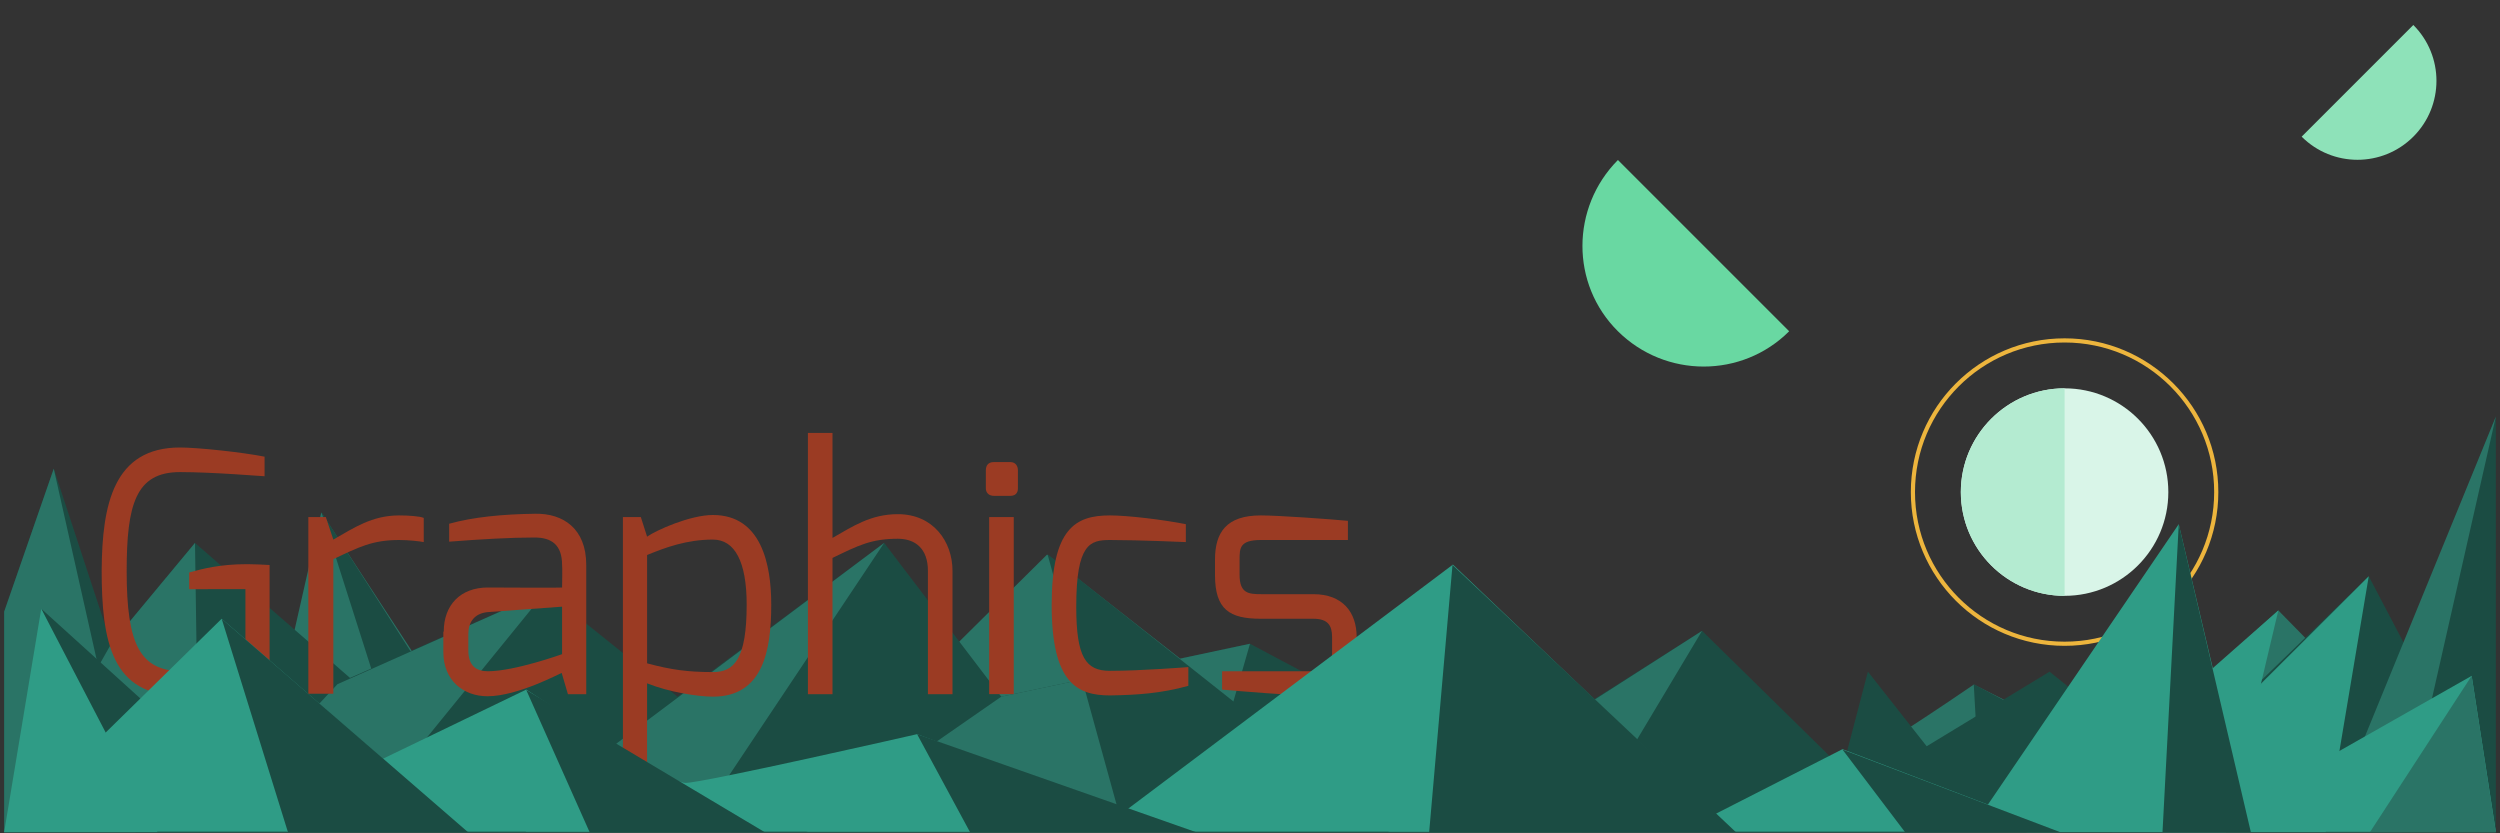 <?xml version="1.0" encoding="utf-8"?>
<!-- Generator: Adobe Illustrator 19.0.0, SVG Export Plug-In . SVG Version: 6.00 Build 0)  -->
<svg version="1.1" id="header-space" xmlns="http://www.w3.org/2000/svg" xmlns:xlink="http://www.w3.org/1999/xlink" x="0px"
	 y="0px" viewBox="42 264.5 600 200" style="enable-background:new 42 264.5 600 200;" xml:space="preserve">
<rect x="42" y="264.5" width="600" height="200" fill="#333333" stroke="none"/>
<path id="XMLID_217_" style="fill:#2A7466;" d="M641,464.2L588.8,411l-38.7,35l-34.4-17.2c0,0-33.9,23.3-38.2,23.3
	s-55.6-12.2-55.6-12.2l-49.7,19.4l-78.9-61.7l-62.9,62.3l-30.6-16.2l-34.9,13.8l-45.8-70l-15.9,70l-51.2-46.8l-9,53.6H641z"/>
<g id="XMLID_324_">
	<circle id="XMLID_345_" style="fill:#D9F5E8;" cx="537.5" cy="382.6" r="24.9"/>
	<circle id="XMLID_343_" style="fill:none;stroke:#EDB53D;stroke-miterlimit:10;" cx="537.5" cy="382.6" r="36.4"/>
	<path id="XMLID_328_" style="fill:#B4EBD1;" d="M537.5,407.5c-13.8,0-24.9-11.2-24.9-24.9s11.2-24.9,24.9-24.9"/>
</g>
<polygon id="XMLID_322_" style="fill:#1B4C43;" points="43,411.3 54.9,377 68.7,419 88.8,394.8 126,427.2 173,406.4 204.6,431.7 
	254.2,394.8 282.3,431.7 342,419 398.3,449 450.5,415.9 484.2,449 490.3,425.7 504.4,443.6 533.9,425.7 562.8,449 610.5,402.8 
	619,419 641,364.5 641,464.2 43,464.2 "/>
<polygon id="XMLID_321_" style="fill:#2F9C86;" points="610.5,402.8 600.2,464.2 548.9,464.2 "/>
<polygon id="XMLID_320_" style="fill:#2A7466;" points="54.9,377 74.5,464.2 43,464.2 43,411.3 "/>
<path id="XMLID_316_" style="fill:#8EE2B9;" d="M621.2,270.5c7.4,7.4,7.4,19.4,0,26.8s-19.4,7.4-26.8,0"/>
<polygon id="XMLID_288_" style="fill:#2A7466;" points="254.2,394.8 207.9,464.2 161.6,464.2 "/>
<polygon id="XMLID_249_" style="fill:#2A7466;" points="342,419 329,464.2 235.5,464.2 282.3,431.7 "/>
<polygon id="XMLID_232_" style="fill:#2A7466;" points="88.8,394.8 89.8,464.2 43,464.2 68.7,419 "/>
<path id="XMLID_248_" style="fill:#69D8A2;" d="M471.4,344c-11.3,11.3-29.7,11.3-41.1,0s-11.3-29.7,0-41.1"/>
<polygon id="XMLID_175_" style="fill:#1B4C43;" points="119.1,387.3 143.6,464.2 168.3,464.2 "/>
<polygon id="XMLID_208_" style="fill:#2A7466;" points="173,406.4 126,464.2 89.8,464.2 123,428.7 "/>
<polygon id="XMLID_178_" style="fill:#1B4C43;" points="293.4,397.5 311.8,464.2 377.6,464.2 "/>
<polygon id="XMLID_181_" style="fill:#2A7466;" points="641,364.5 618.4,464.2 600.2,464.2 "/>
<g>
	<path style="fill:#9B3B23;" d="M85.2,371.9c4.2,0,14.7,1.1,20.3,2.2v4.7c-0.5,0-12.4-1-20.3-1c-10.6,0-12.8,7.7-12.8,23.8
		c0,17.8,3.3,23.8,13.1,24c6.1,0.1,15.4-3.7,15.4-3.7v-16H87.4v-4c3.2-0.9,7.4-2,13.9-2c1.7,0,3.5,0.1,5.4,0.2v30.9h-4.5l-1.3-3.9
		c-3,1.7-8.3,4.3-15.5,4.3c-16.6,0.2-19-13-19-30C66.5,385.5,69.3,371.9,85.2,371.9z"/>
	<path style="fill:#9B3B23;" d="M116,388.6h4.2l1.8,5.4c4.9-2.8,9.3-5.8,15.8-5.8c2.3,0,5,0.2,5.9,0.6v5.8c-1-0.2-3.6-0.5-5.9-0.5
		c-6.4,0-9.7,1.7-15.8,4.6v32.3H116V388.6z"/>
	<path style="fill:#9B3B23;" d="M148.5,416.1c0-6.4,4-10.6,10.6-10.6c0,0,17.8,0.1,17.8,0c0,0,0.1-5.3,0-5.4c0-4.9-2.6-6.6-6.6-6.6
		c-5.8,0-12.7,0.4-20.5,1v-4.3c5.7-1.6,12.8-2.3,20.7-2.4c6.6-0.1,12.2,3.5,12.2,12.3v31h-4.4l-1.5-5.1c-0.2,0-10.5,5.6-17.8,5.6
		c-5.8,0-10.6-3.8-10.6-10.6V416.1z M159.1,425.6c6.4,0,17.8-4.1,17.8-4.1v-11.4l-17.8,1.3c-3.4,0.3-4.7,2.6-4.7,5.2v4
		C154.4,424.4,156.4,425.6,159.1,425.6z"/>
	<path style="fill:#9B3B23;" d="M191.6,388.6h4.2l1.5,4.7c2.1-1.5,10.3-5.2,15.8-5.2c11.6,0,14,11.8,14,21.5
		c0,10.9-1.9,22.1-14,22.1c-3.6,0-10.6-1.1-15.8-3.2v24.2h-5.8V388.6z M213.1,425.8c5.1,0,8.1-3.1,8.1-16.2
		c0-10.4-2.9-15.6-8.1-15.6c-6.3,0-11.4,1.9-15.8,3.7v26C202.9,425.2,206.9,425.8,213.1,425.8z"/>
	<path style="fill:#9B3B23;" d="M235.9,368.4h5.9v25.2c4.9-2.8,9.2-5.7,15.7-5.7c8.5,0,13.1,6.6,13.1,13.6v29.6h-5.9v-29.6
		c0-5.3-3-7.7-7.2-7.7c-6.4,0-9.5,1.6-15.7,4.6v32.7h-5.9V368.4z"/>
	<path style="fill:#9B3B23;" d="M278.6,377.4c0-1.2,0.6-2,1.9-2h4c1.2,0,1.8,0.9,1.8,2v4.3c0,1.2-0.7,1.8-1.8,1.8h-4
		c-1.1,0-1.9-0.7-1.9-1.8V377.4z M279.4,388.6h5.9v42.5h-5.9V388.6z"/>
	<path style="fill:#9B3B23;" d="M308.4,388.2c4.2,0,12.6,1,18.2,2.1v4.3c0,0-11.1-0.5-18.2-0.5c-4.8,0-8.1,0.9-8.1,16
		c0,12.2,2.3,15.4,8.1,15.4c7.4,0,18.8-0.9,18.8-0.9v4.5c-6.5,1.8-12.2,2.2-18.8,2.3c-7.9,0-14-3-14-21.7
		C294.4,391.2,300.2,388.2,308.4,388.2z"/>
	<path style="fill:#9B3B23;" d="M333.6,398.8c0-6.6,2.8-10.6,11-10.6c4.2,0,16.7,0.9,20.9,1.3v4.6h-20.9c-5.1,0-5.1,2-5.1,4.7v3.7
		c0,4.4,2.2,4.6,5.1,4.6h12.6c7,0,10.4,4.3,10.4,10.3v3.9c0,8.7-5.3,10.2-10.4,10.2c-3.9,0-18.9-1.2-21.9-1.5v-4.4h21.9
		c0,0,4.5,0.5,4.5-4.3v-3.9c0-2.8-1-4.4-4.5-4.4h-12.6c-7.5,0-11-2.2-11-10.5V398.8z"/>
</g>
<polygon id="XMLID_180_" style="fill:#1B4C43;" points="515.7,428.7 517.7,464.2 582.2,464.2 "/>
<polygon id="XMLID_179_" style="fill:#1B4C43;" points="51.9,410.6 74.5,464.2 111.1,464.2 "/>
<polygon id="XMLID_177_" style="fill:#2A7466;" points="450.5,415.9 421.6,464.2 375.1,464.2 "/>
<polygon id="XMLID_176_" style="fill:#2F9C86;" points="588.8,411 576.2,464.2 528.4,464.2 "/>
<path id="XMLID_231_" style="fill:#2F9C86;" d="M43,464.2L95.2,413l38.7,33.6l34.4-16.6c0,0,33.9,22.4,38.2,22.4
	s55.6-11.7,55.6-11.7l49.7,18.6l78.9-59.3l62.9,59.9l30.6-15.6l34.9,13.3l45.8-67.3l15.9,67.3l54.4-30.9l5.8,37.4H43z"/>
<polygon id="XMLID_311_" style="fill:#1B4C43;" points="385,464.2 390.6,400.1 458.6,464.2 "/>
<polygon id="XMLID_174_" style="fill:#1B4C43;" points="484.2,444.4 499.2,464.2 536.4,464.2 "/>
<polygon id="XMLID_173_" style="fill:#1B4C43;" points="564.9,390.3 561,464.2 582.2,464.2 "/>
<polygon id="XMLID_172_" style="fill:#1B4C43;" points="262.1,440.7 274.8,464.2 329,464.2 "/>
<polygon id="XMLID_171_" style="fill:#1B4C43;" points="168.3,430.1 183.5,464.2 225.5,464.2 "/>
<polygon id="XMLID_170_" style="fill:#1B4C43;" points="95.2,413 111.1,464.2 154.3,464.2 "/>
<polygon id="XMLID_169_" style="fill:#2F9C86;" points="51.9,410.6 43,464.2 79.8,464.2 "/>
<polygon id="XMLID_168_" style="fill:#2A7466;" points="635.2,426.7 610.8,464.2 641,464.2 "/>
<rect id="XMLID_298_" x="380.6" y="1042.2" style="fill:#43CE8B;" width="102.4" height="102.4"/>
</svg>
